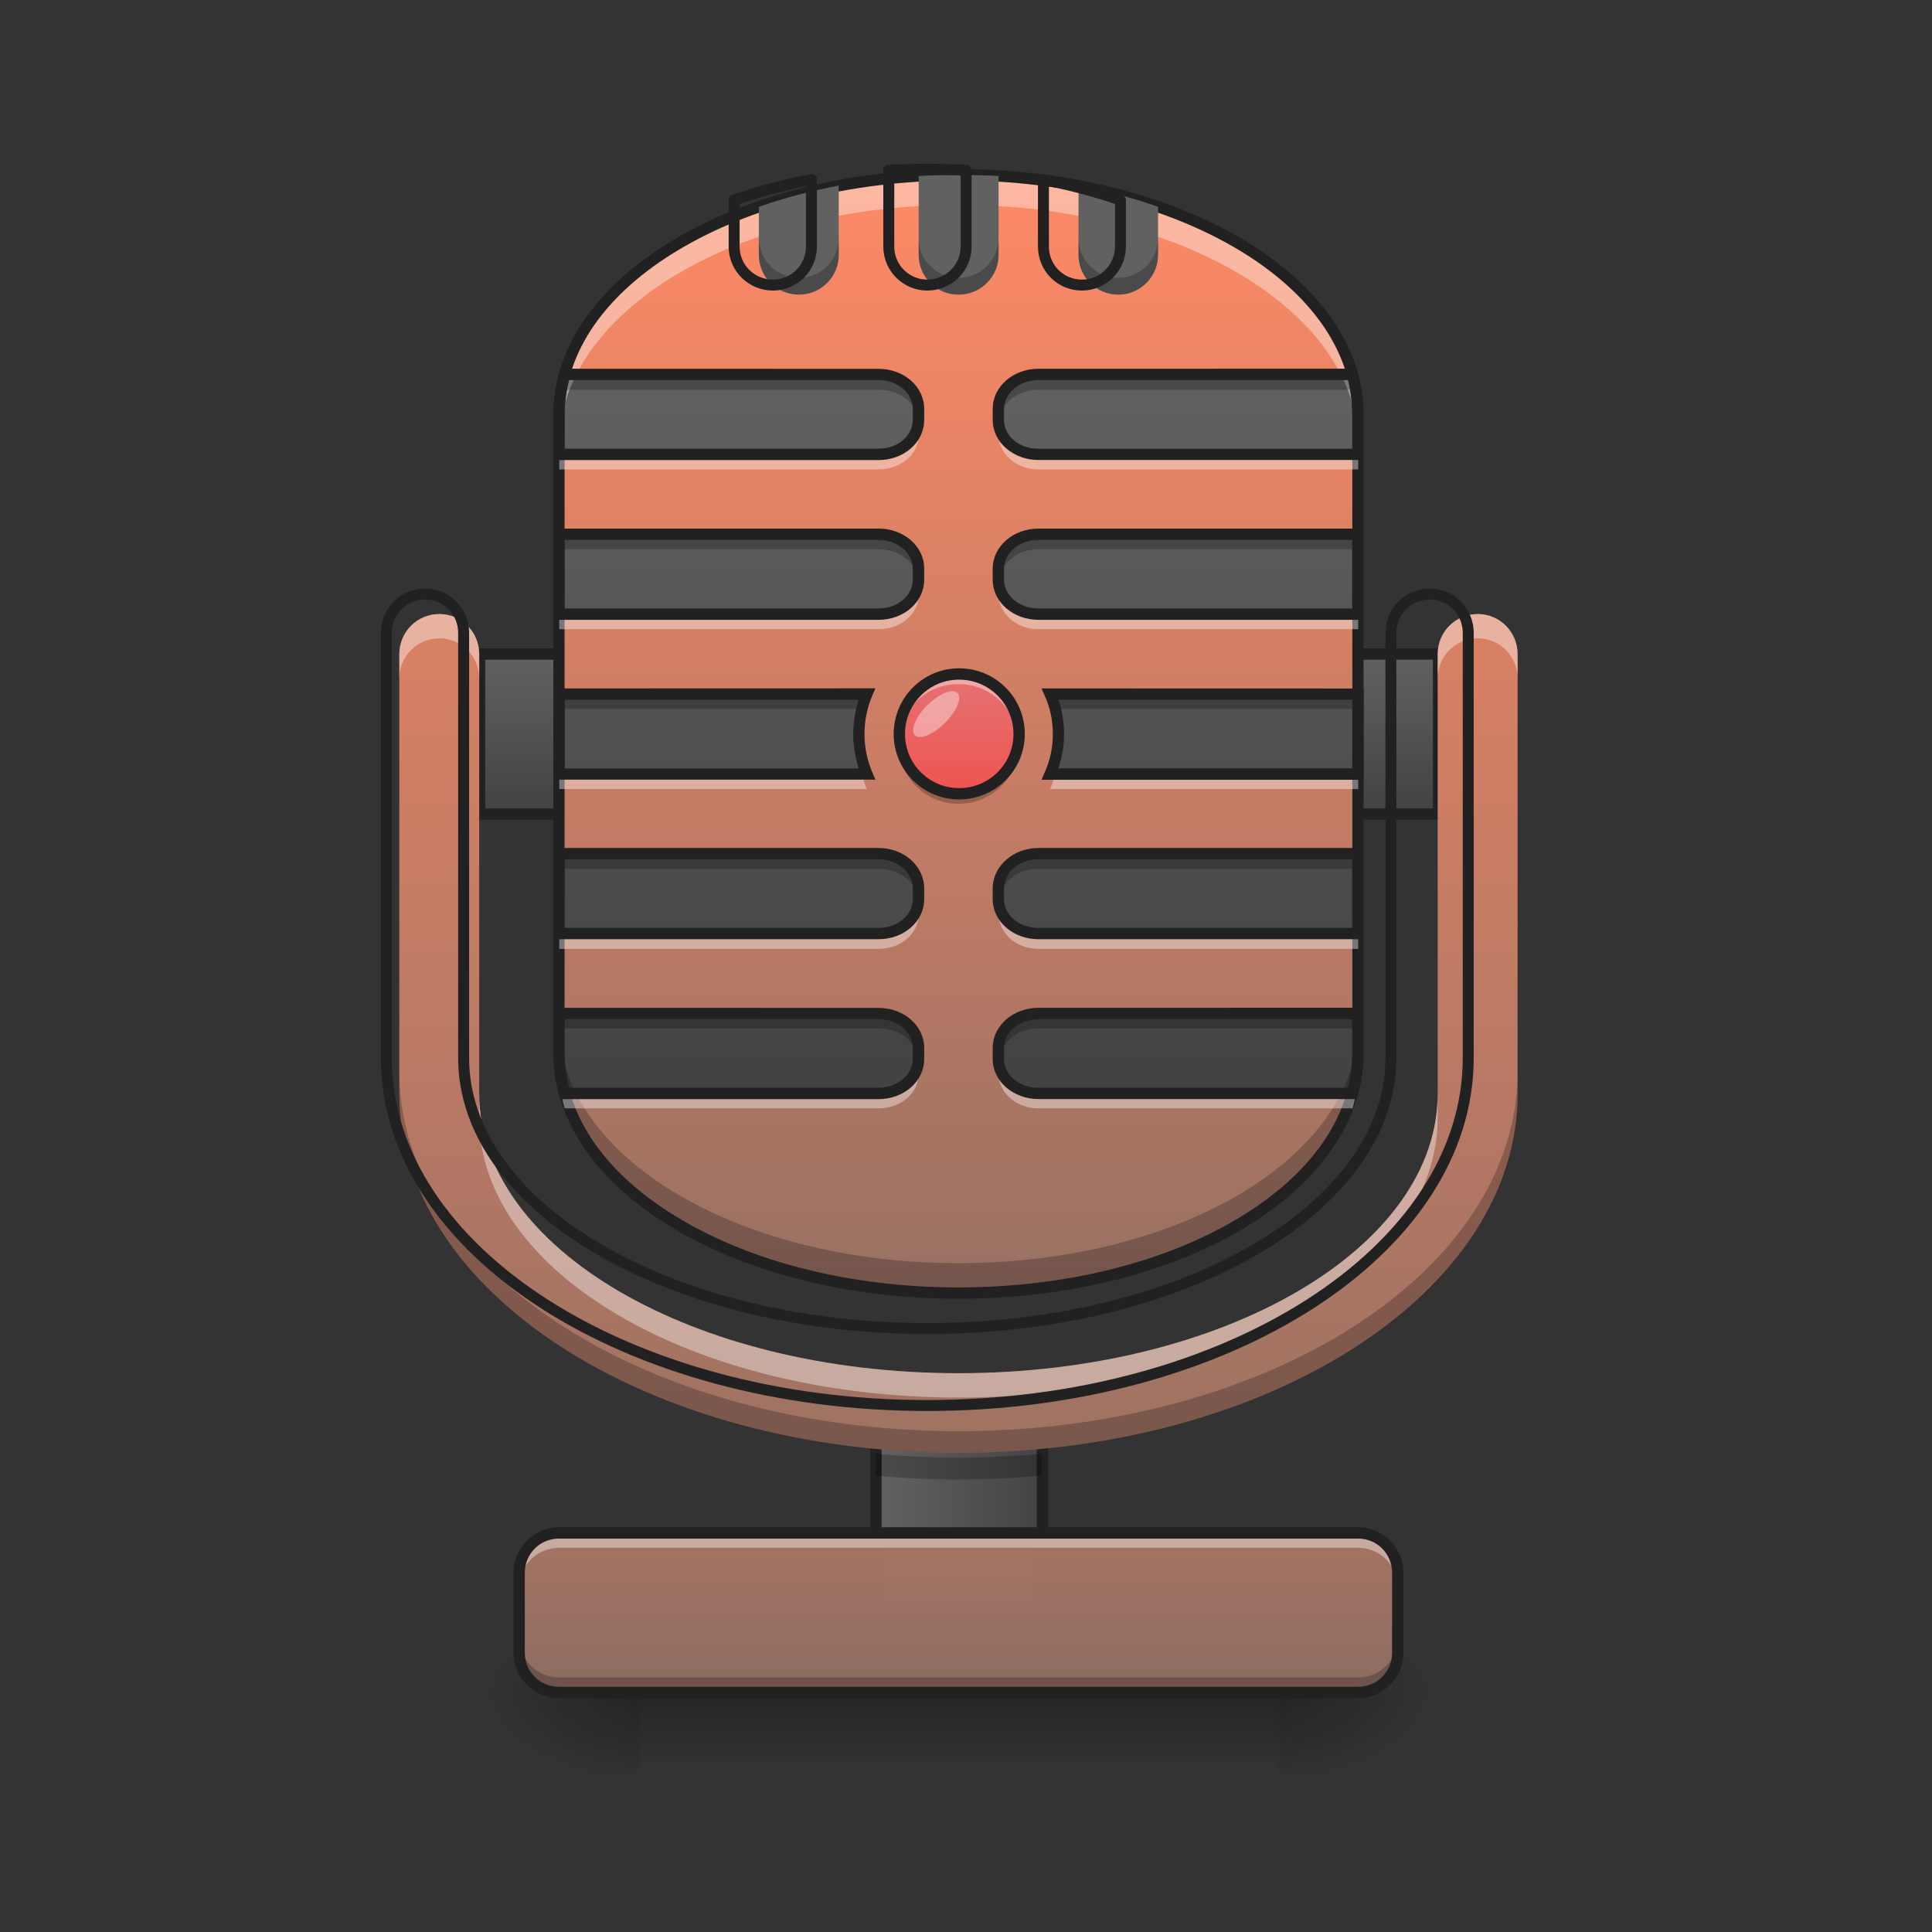 <svg height="22" viewBox="0 0 22 22" width="22" xmlns="http://www.w3.org/2000/svg" xmlns:xlink="http://www.w3.org/1999/xlink"><rect x="0" y="0" width="22" height="22" fill="#333333" stroke="none"/><linearGradient id="a"><stop offset="0" stop-color="#424242"/><stop offset="1" stop-color="#616161"/></linearGradient><linearGradient id="b" gradientTransform="matrix(1.024 0 0 .332 -6.095 110.375)" gradientUnits="userSpaceOnUse" x1="275.167" x2="232.833" xlink:href="#a" y1="170" y2="170"/><linearGradient id="c" gradientTransform="matrix(.045 0 0 .014 -.441 15.285)" gradientUnits="userSpaceOnUse" x1="275.167" x2="232.833" xlink:href="#a" y1="170" y2="170"/><linearGradient id="d" gradientUnits="userSpaceOnUse" x1="10.915" x2="10.915" y1="19.273" y2="20.183"><stop offset="0" stop-opacity=".275"/><stop offset="1" stop-opacity="0"/></linearGradient><linearGradient id="e"><stop offset="0" stop-opacity=".314"/><stop offset=".222" stop-opacity=".275"/><stop offset="1" stop-opacity="0"/></linearGradient><radialGradient id="f" cx="450.909" cy="189.579" gradientTransform="matrix(0 -.054 -.097 -0 32.656 43.722)" gradientUnits="userSpaceOnUse" r="21.167" xlink:href="#e"/><radialGradient id="g" cx="450.909" cy="189.579" gradientTransform="matrix(-0 .054 .097 0 -10.826 -5.175)" gradientUnits="userSpaceOnUse" r="21.167" xlink:href="#e"/><radialGradient id="h" cx="450.909" cy="189.579" gradientTransform="matrix(-0 -.054 .097 -0 -10.826 43.722)" gradientUnits="userSpaceOnUse" r="21.167" xlink:href="#e"/><radialGradient id="i" cx="450.909" cy="189.579" gradientTransform="matrix(0 .054 -.097 0 32.656 -5.175)" gradientUnits="userSpaceOnUse" r="21.167" xlink:href="#e"/><filter id="j" height="100%" width="100%" x="0%" y="0%"><feColorMatrix in="SourceGraphic" type="matrix" values="0 0 0 0 1 0 0 0 0 1 0 0 0 0 1 0 0 0 1 0"/></filter><mask id="k"><g filter="url(#j)"><path d="m0 0h22v22h-22z" fill-opacity=".99"/></g></mask><linearGradient id="l"><stop offset="0" stop-color="#8d6e63"/><stop offset="1" stop-color="#ff8a65"/></linearGradient><linearGradient id="m" gradientUnits="userSpaceOnUse" x1="10.915" x2="10.915" xlink:href="#l" y1="19.273" y2="11.087"/><clipPath id="n"><path d="m0 0h22v22h-22z"/></clipPath><linearGradient id="o" gradientUnits="userSpaceOnUse" x1="264.583" x2="264.583" xlink:href="#a" y1=".667" y2="-41.667"/><linearGradient id="p" gradientUnits="userSpaceOnUse" x1="10.915" x2="10.915" xlink:href="#l" y1="16.09" y2="1.991"/><linearGradient id="q" gradientUnits="userSpaceOnUse" x1="10.915" x2="10.915" xlink:href="#a" y1="12.451" y2="4.265"/><linearGradient id="r" gradientUnits="userSpaceOnUse" x1="10.915" x2="10.915" y1="9.04" y2="7.676"><stop offset="0" stop-color="#ef5350"/><stop offset="1" stop-color="#e57373"/></linearGradient><linearGradient id="s" gradientUnits="userSpaceOnUse" x1="10.915" x2="10.915" xlink:href="#l" y1="19.273" y2="1.081"/><path d="m248.794 154.328h10.454c5.727 0 10.363 4.636 10.363 10.454v5.181c0 5.727-4.636 10.454-10.363 10.454h-10.454c-5.727 0-10.454-4.727-10.454-10.454v-5.181c0-5.818 4.727-10.454 10.454-10.454zm0 0" fill="url(#b)" stroke="#212121" stroke-linecap="round" stroke-width="1.749" transform="matrix(.043 0 0 .043 0 9.239)"/><path d="m9.969 15.863h1.895v2.5h-1.895zm0 0" fill="url(#c)"/><path d="m7.277 19.273h7.277v.809h-7.277zm0 0" fill="url(#d)"/><path d="m14.555 19.273h1.816v-.91h-1.816zm0 0" fill="url(#f)"/><path d="m7.277 19.273h-1.82v.91h1.82zm0 0" fill="url(#g)"/><path d="m7.277 19.273h-1.82v-.91h1.82zm0 0" fill="url(#h)"/><path d="m14.555 19.273h1.816v.91h-1.816zm0 0" fill="url(#i)"/><path d="m231.978 154.147h44.087v58.176h-44.087zm0 0" fill="none" stroke="#212121" stroke-linecap="round" stroke-width="3" transform="matrix(.043 0 0 .043 0 9.239)"/><g clip-path="url(#n)" mask="url(#k)"><path d="m6.367 17.453h9.098c.25 0 .453.203.453.457v.91c0 .25-.203.453-.453.453h-9.098c-.25 0-.453-.203-.453-.453v-.91c0-.254.203-.457.453-.457zm0 0" fill="url(#m)"/></g><path d="m126.988-41.653h253.976v42.36h-253.976zm0 0" fill="url(#o)" stroke="#212121" stroke-linecap="round" stroke-linejoin="round" stroke-width="3" transform="matrix(.043 0 0 .043 0 9.239)"/><path d="m10.914 1.992c2.512 0 4.551 1.219 4.551 2.727v7.277c0 1.508-2.039 2.73-4.551 2.73-2.512 0-4.547-1.223-4.547-2.73v-7.277c0-1.508 2.035-2.727 4.547-2.727zm0 0" fill="url(#p)"/><path d="m6.43 4.266c-.043.148-.062.301-.062.453v.457h3.637c.254 0 .457-.176.457-.395v-.125c0-.215-.203-.391-.457-.391zm5.395 0c-.25 0-.453.176-.453.391v.125c0 .219.203.395.453.395h3.641v-.457c0-.152-.023-.305-.062-.453zm-5.457 1.82v.906h3.637c.254 0 .457-.172.457-.391v-.125c0-.219-.203-.391-.457-.391zm5.457 0c-.25 0-.453.172-.453.391v.125c0 .219.203.391.453.391h3.641v-.906zm-5.457 1.816v.91h3.504c-.059-.137-.094-.293-.094-.453 0-.164.035-.316.094-.457zm5.59 0c.062.141.094.293.094.457 0 .16-.031.316-.094.453h3.508v-.91zm-5.59 1.82v.91h3.637c.254 0 .457-.176.457-.395v-.121c0-.219-.203-.395-.457-.395zm5.457 0c-.25 0-.453.176-.453.395v.121c0 .219.203.395.453.395h3.641v-.91zm-5.457 1.82v.453c0 .156.02.309.062.457h3.574c.254 0 .457-.176.457-.395v-.125c0-.215-.203-.391-.457-.391zm5.457 0c-.25 0-.453.176-.453.391v.125c0 .219.203.395.453.395h3.578c.039-.148.062-.301.062-.457v-.453zm0 0" fill="url(#q)"/><path d="m10.914 7.676c.379 0 .684.305.684.684 0 .375-.305.68-.684.68-.375 0-.68-.305-.68-.68 0-.379.305-.684.68-.684zm0 0" fill="url(#r)"/><path d="m6.367 17.453c-.254 0-.453.203-.453.457v.168c0-.25.199-.453.453-.453h9.098c.25 0 .453.203.453.453v-.168c0-.254-.203-.457-.453-.457zm0 0" fill="#fff" fill-opacity=".392"/><path d="m5.914 18.648v.172c0 .25.199.453.453.453h9.098c.25 0 .453-.203.453-.453v-.172c0 .25-.203.453-.453.453h-9.098c-.254 0-.453-.203-.453-.453zm0 0" fill-opacity=".235"/><path d="m6.367 17.391c-.285 0-.52.23-.52.52v.91c0 .285.234.516.52.516h9.098c.285 0 .516-.23.516-.516v-.91c0-.289-.23-.52-.516-.52zm0 .129h9.098c.215 0 .387.172.387.391v.91c0 .215-.172.387-.387.387h-9.098c-.219 0-.391-.172-.391-.387v-.91c0-.219.172-.391.391-.391zm0 0" fill="#212121"/><path d="m10.914 1.992c-2.52 0-4.547 1.215-4.547 2.727v.344c0-1.512 2.027-2.73 4.547-2.73 2.52 0 4.551 1.219 4.551 2.73v-.344c0-1.512-2.031-2.727-4.551-2.727zm0 0" fill="#fff" fill-opacity=".392"/><path d="m10.914 14.727c-2.52 0-4.547-1.219-4.547-2.73v-.34c0 1.512 2.027 2.727 4.547 2.727 2.52 0 4.551-1.215 4.551-2.727v.34c0 1.512-2.031 2.73-4.551 2.73zm0 0" fill-opacity=".235"/><path d="m10.914 1.926c-1.27 0-2.418.309-3.25.809-.836.5-1.363 1.199-1.363 1.984v7.277c0 .785.527 1.488 1.363 1.988.832.5 1.98.805 3.25.805 1.27 0 2.418-.305 3.254-.805.832-.5 1.359-1.203 1.359-1.988v-7.277c0-.785-.527-1.484-1.359-1.984-.836-.5-1.984-.809-3.254-.809zm0 .129c1.25 0 2.379.305 3.188.789.809.484 1.297 1.148 1.297 1.875v7.277c0 .727-.488 1.391-1.297 1.875-.809.488-1.938.789-3.188.789s-2.375-.301-3.184-.789c-.812-.484-1.301-1.148-1.301-1.875v-7.277c0-.727.488-1.391 1.301-1.875.809-.484 1.934-.789 3.184-.789zm0 0" fill="#212121"/><path d="m6.43 4.266c-.043.148-.062.301-.062.453v.172c0-.156.02-.309.062-.453h3.574c.246 0 .441.16.457.367 0-.008 0-.016 0-.023v-.125c0-.215-.203-.391-.457-.391zm5.395 0c-.25 0-.453.176-.453.391v.125.023c.016-.207.211-.367.453-.367h3.578c.039.145.062.297.062.453v-.172c0-.152-.023-.305-.062-.453zm-5.457 1.82v.168h3.637c.246 0 .441.164.457.371 0-.008 0-.016 0-.023v-.125c0-.219-.203-.391-.457-.391zm5.457 0c-.25 0-.453.172-.453.391v.125.023c.016-.207.211-.371.453-.371h3.641v-.168zm-5.457 1.816v.172h3.445c.016-.059.035-.117.059-.172zm5.59 0c.023.055.043.113.059.172h3.449v-.172zm-2.176.543c-.004.027-.004.055-.004.082 0 .102.012.195.035.285h.059c-.047-.113-.082-.238-.09-.367zm2.27 0c-.012.129-.043.254-.094.367h.059c.023-.09.035-.184.035-.285 0-.027 0-.055 0-.082zm-5.684 1.277v.172h3.637c.246 0 .441.16.457.367 0-.008 0-.016 0-.023v-.121c0-.219-.203-.395-.457-.395zm5.457 0c-.25 0-.453.176-.453.395v.121.023c.016-.207.211-.367.453-.367h3.641v-.172zm-5.457 1.82v.168h3.637c.246 0 .441.164.457.371 0-.008 0-.016 0-.023v-.125c0-.215-.203-.391-.457-.391zm5.457 0c-.25 0-.453.176-.453.391v.125.023c.016-.207.211-.371.453-.371h3.641v-.168zm0 0" fill-opacity=".235"/><path d="m6.43 12.621c-.043-.148-.062-.301-.062-.453v-.172c0 .156.02.309.062.457h3.574c.246 0 .441-.164.457-.371v.023.125c0 .215-.203.391-.457.391zm5.395 0c-.25 0-.453-.176-.453-.391v-.125c0-.008 0-.016 0-.023.016.207.211.371.453.371h3.578c.039-.148.062-.301.062-.457v.172c0 .152-.023.305-.062.453zm-5.457-1.816v-.172h3.637c.246 0 .441-.164.457-.371v.023.125c0 .219-.203.395-.457.395zm5.457 0c-.25 0-.453-.176-.453-.395v-.125c0-.008 0-.016 0-.023.016.207.211.371.453.371h3.641v.172zm-5.457-1.82v-.172h3.445c.016.059.035.117.059.172zm5.59 0c.023-.055.043-.113.059-.172h3.449v.172zm-2.176-.539c-.004-.031-.004-.059-.004-.086 0-.098.012-.195.035-.285h.059c-.047.113-.082.238-.09.371zm2.27 0c-.012-.133-.043-.258-.094-.371h.059c.023.09.035.188.035.285zm-5.684-1.281v-.172h3.637c.246 0 .441-.16.457-.367v.023.121c0 .219-.203.395-.457.395zm5.457 0c-.25 0-.453-.176-.453-.395v-.121c0-.008 0-.016 0-.023.016.207.211.367.453.367h3.641v.172zm-5.457-1.82v-.168h3.637c.246 0 .441-.164.457-.371v.023.125c0 .215-.203.391-.457.391zm5.457 0c-.25 0-.453-.176-.453-.391v-.125c0-.008 0-.016 0-.023.016.207.211.371.453.371h3.641v.168zm0 0" fill="#fff" fill-opacity=".392"/><path d="m6.379 4.199-.012.047c-.043.156-.066.312-.066.473v.52h3.703c.285 0 .52-.199.52-.457v-.125c0-.258-.234-.457-.52-.457zm5.445 0c-.281 0-.52.199-.52.457v.125c0 .258.238.457.52.457h3.703v-.52c0-.16-.023-.316-.066-.473l-.012-.047zm-5.344.129h3.523c.223 0 .391.152.391.328v.125c0 .18-.168.328-.391.328h-3.574v-.391c0-.133.02-.262.051-.391zm5.344 0h3.527c.031.129.047.258.047.391v.391h-3.574c-.223 0-.391-.148-.391-.328v-.125c0-.176.168-.328.391-.328zm-5.523 1.691v1.039h3.703c.285 0 .52-.199.52-.457v-.125c0-.258-.234-.457-.52-.457zm5.523 0c-.281 0-.52.199-.52.457v.125c0 .258.238.457.52.457h3.703v-1.039zm-5.395.129h3.574c.223 0 .391.152.391.328v.125c0 .176-.168.328-.391.328h-3.574zm5.395 0h3.574v.781h-3.574c-.223 0-.391-.152-.391-.328v-.125c0-.176.168-.328.391-.328zm-5.523 1.691v1.039h3.668l-.039-.09c-.055-.133-.086-.277-.086-.43s.031-.301.086-.43l.039-.09zm5.559 0 .039.09c.059.129.09.277.09.43s-.031.297-.09.43l-.039.09h3.668v-1.039zm-5.43.129h3.348c-.039.121-.062.254-.062.391s.023.266.062.391h-3.348zm5.621 0h3.348v.781h-3.348c.043-.125.066-.254.066-.391s-.023-.27-.066-.391zm-5.75 1.688v1.039h3.703c.285 0 .52-.199.52-.457v-.121c0-.258-.234-.461-.52-.461zm5.523 0c-.281 0-.52.203-.52.461v.121c0 .258.238.457.52.457h3.703v-1.039zm-5.395.129h3.574c.223 0 .391.152.391.332v.121c0 .18-.168.328-.391.328h-3.574zm5.395 0h3.574v.781h-3.574c-.223 0-.391-.148-.391-.328v-.121c0-.18.168-.332.391-.332zm-5.523 1.691v.52c0 .16.023.32.066.473l.012.047h3.625c.285 0 .52-.199.52-.457v-.125c0-.258-.234-.457-.52-.457zm5.523 0c-.281 0-.52.199-.52.457v.125c0 .258.238.457.52.457h3.625l.012-.047c.043-.152.066-.312.066-.473v-.52zm-5.395.129h3.574c.223 0 .391.152.391.328v.125c0 .176-.168.328-.391.328h-3.523c-.031-.129-.051-.258-.051-.391zm5.395 0h3.574v.391c0 .133-.016.262-.047.391h-3.527c-.223 0-.391-.152-.391-.328v-.125c0-.176.168-.328.391-.328zm0 0" fill="#212121"/><path d="m10.559 8.031c.137-.133.289-.195.344-.141.055.055-.008.207-.141.34-.133.133-.285.199-.344.141-.055-.055.008-.207.141-.34zm0 0" fill="#fff" fill-opacity=".392"/><path d="m10.914 1.992c-.152 0-.305.004-.453.012v.898c0 .25.203.453.453.453.254 0 .457-.203.457-.453v-.898c-.152-.008-.301-.012-.457-.012zm-1.363.121c-.32.062-.625.141-.91.242v.547c0 .25.203.453.457.453.25 0 .453-.203.453-.453zm2.73 0v.789c0 .25.199.453.453.453.25 0 .453-.203.453-.453v-.547c-.285-.102-.59-.18-.906-.242zm0 0" fill="#616161"/><path d="m8.641 2.707v.195c0 .25.203.453.457.453.25 0 .453-.203.453-.453v-.195c0 .254-.203.457-.453.457-.254 0-.457-.203-.457-.457zm1.82 0v.195c0 .25.203.453.453.453.254 0 .457-.203.457-.453v-.195c0 .254-.203.457-.457.457-.25 0-.453-.203-.453-.457zm1.82 0v.195c0 .25.199.453.453.453.25 0 .453-.203.453-.453v-.195c0 .254-.203.457-.453.457-.254 0-.453-.203-.453-.457zm0 0" fill-opacity=".235"/><path d="m959.908 175.216c-13.399 0-26.798.344-39.853 1.031v79.019c0 21.988 17.865 39.853 39.853 39.853 22.331 0 40.197-17.865 40.197-39.853v-79.019c-13.399-.687-26.454-1.031-40.197-1.031zm-119.903 10.65c-28.172 5.497-54.97 12.368-80.05 21.301v48.098c0 21.988 17.865 39.853 40.197 39.853 21.988 0 39.853-17.865 39.853-39.853zm240.149 0v69.399c0 21.988 17.522 39.853 39.853 39.853 21.988 0 39.853-17.865 39.853-39.853v-48.098c-25.08-8.933-51.878-15.804-79.706-21.301zm0 0" fill="none" stroke="#212121" stroke-linecap="round" stroke-linejoin="round" stroke-width="11.339" transform="scale(.011)"/><path d="m5.004 6.992c-.254 0-.457.203-.457.457v5.004c0 2.266 2.84 4.09 6.367 4.09 3.527 0 6.367-1.824 6.367-4.09v-5.004c0-.254-.203-.457-.453-.457-.254 0-.457.203-.457.457v5.004c0 1.762-2.434 3.184-5.457 3.184-3.023 0-5.457-1.422-5.457-3.184v-5.004c0-.254-.203-.457-.453-.457zm0 0" fill="url(#s)"/><path d="m5.004 6.992c-.254 0-.457.203-.457.457v.277c0-.254.203-.457.457-.457.25 0 .453.203.453.457v-.277c0-.254-.203-.457-.453-.457zm11.824 0c-.254 0-.457.203-.457.457v.277c0-.254.203-.457.457-.457.25 0 .453.203.453.457v-.277c0-.254-.203-.457-.453-.457zm-11.371 5.461v.277c0 1.762 2.434 3.184 5.457 3.184 3.023 0 5.457-1.422 5.457-3.184v-.277c0 1.762-2.434 3.184-5.457 3.184-3.023 0-5.457-1.422-5.457-3.184zm0 0" fill="#fff" fill-opacity=".392"/><path d="m4.547 12.203v.25c0 2.266 2.84 4.09 6.367 4.09 3.527 0 6.367-1.824 6.367-4.09v-.25c0 2.27-2.84 4.094-6.367 4.094-3.527 0-6.367-1.824-6.367-4.094zm0 0" fill-opacity=".235"/><path d="m440.101 614.974c-22.331 0-40.197 17.865-40.197 40.197v440.101c0 199.265 249.769 359.708 560.004 359.708 310.235 0 560.004-160.443 560.004-359.708v-440.101c0-22.331-17.865-40.197-39.853-40.197-22.331 0-40.197 17.865-40.197 40.197v440.101c0 154.946-214.038 280.002-479.954 280.002s-479.954-125.056-479.954-280.002v-440.101c0-22.331-17.865-40.197-39.853-40.197zm0 0" fill="none" stroke="#212121" stroke-linecap="round" stroke-linejoin="round" stroke-width="11.339" transform="scale(.011)"/><path d="m9.969 16.555v.246c.309.031.625.047.945.047.324 0 .641-.016.949-.047v-.246c-.309.027-.625.043-.949.043-.32 0-.637-.016-.945-.043zm0 0" fill-opacity=".235"/><path d="m10.914 7.676c-.375 0-.68.305-.68.684v.055c.031-.352.32-.625.68-.625.359 0 .652.273.68.625.004-.02.004-.035.004-.055 0-.379-.305-.684-.684-.684zm0 0" fill="#fff" fill-opacity=".392"/><path d="m10.234 8.414v.059c0 .379.305.68.68.68.379 0 .684-.301.684-.68 0-.02 0-.039-.004-.059-.027.352-.32.625-.68.625-.359 0-.648-.273-.68-.625zm0 0" fill-opacity=".235"/><path d="m253.976-36.381c8.817 0 15.908 7.09 15.908 15.908 0 8.726-7.09 15.817-15.908 15.817-8.726 0-15.817-7.09-15.817-15.817 0-8.817 7.09-15.908 15.817-15.908zm0 0" fill="none" stroke="#212121" stroke-linecap="round" stroke-width="3" transform="matrix(.043 0 0 .043 0 9.239)"/></svg>
